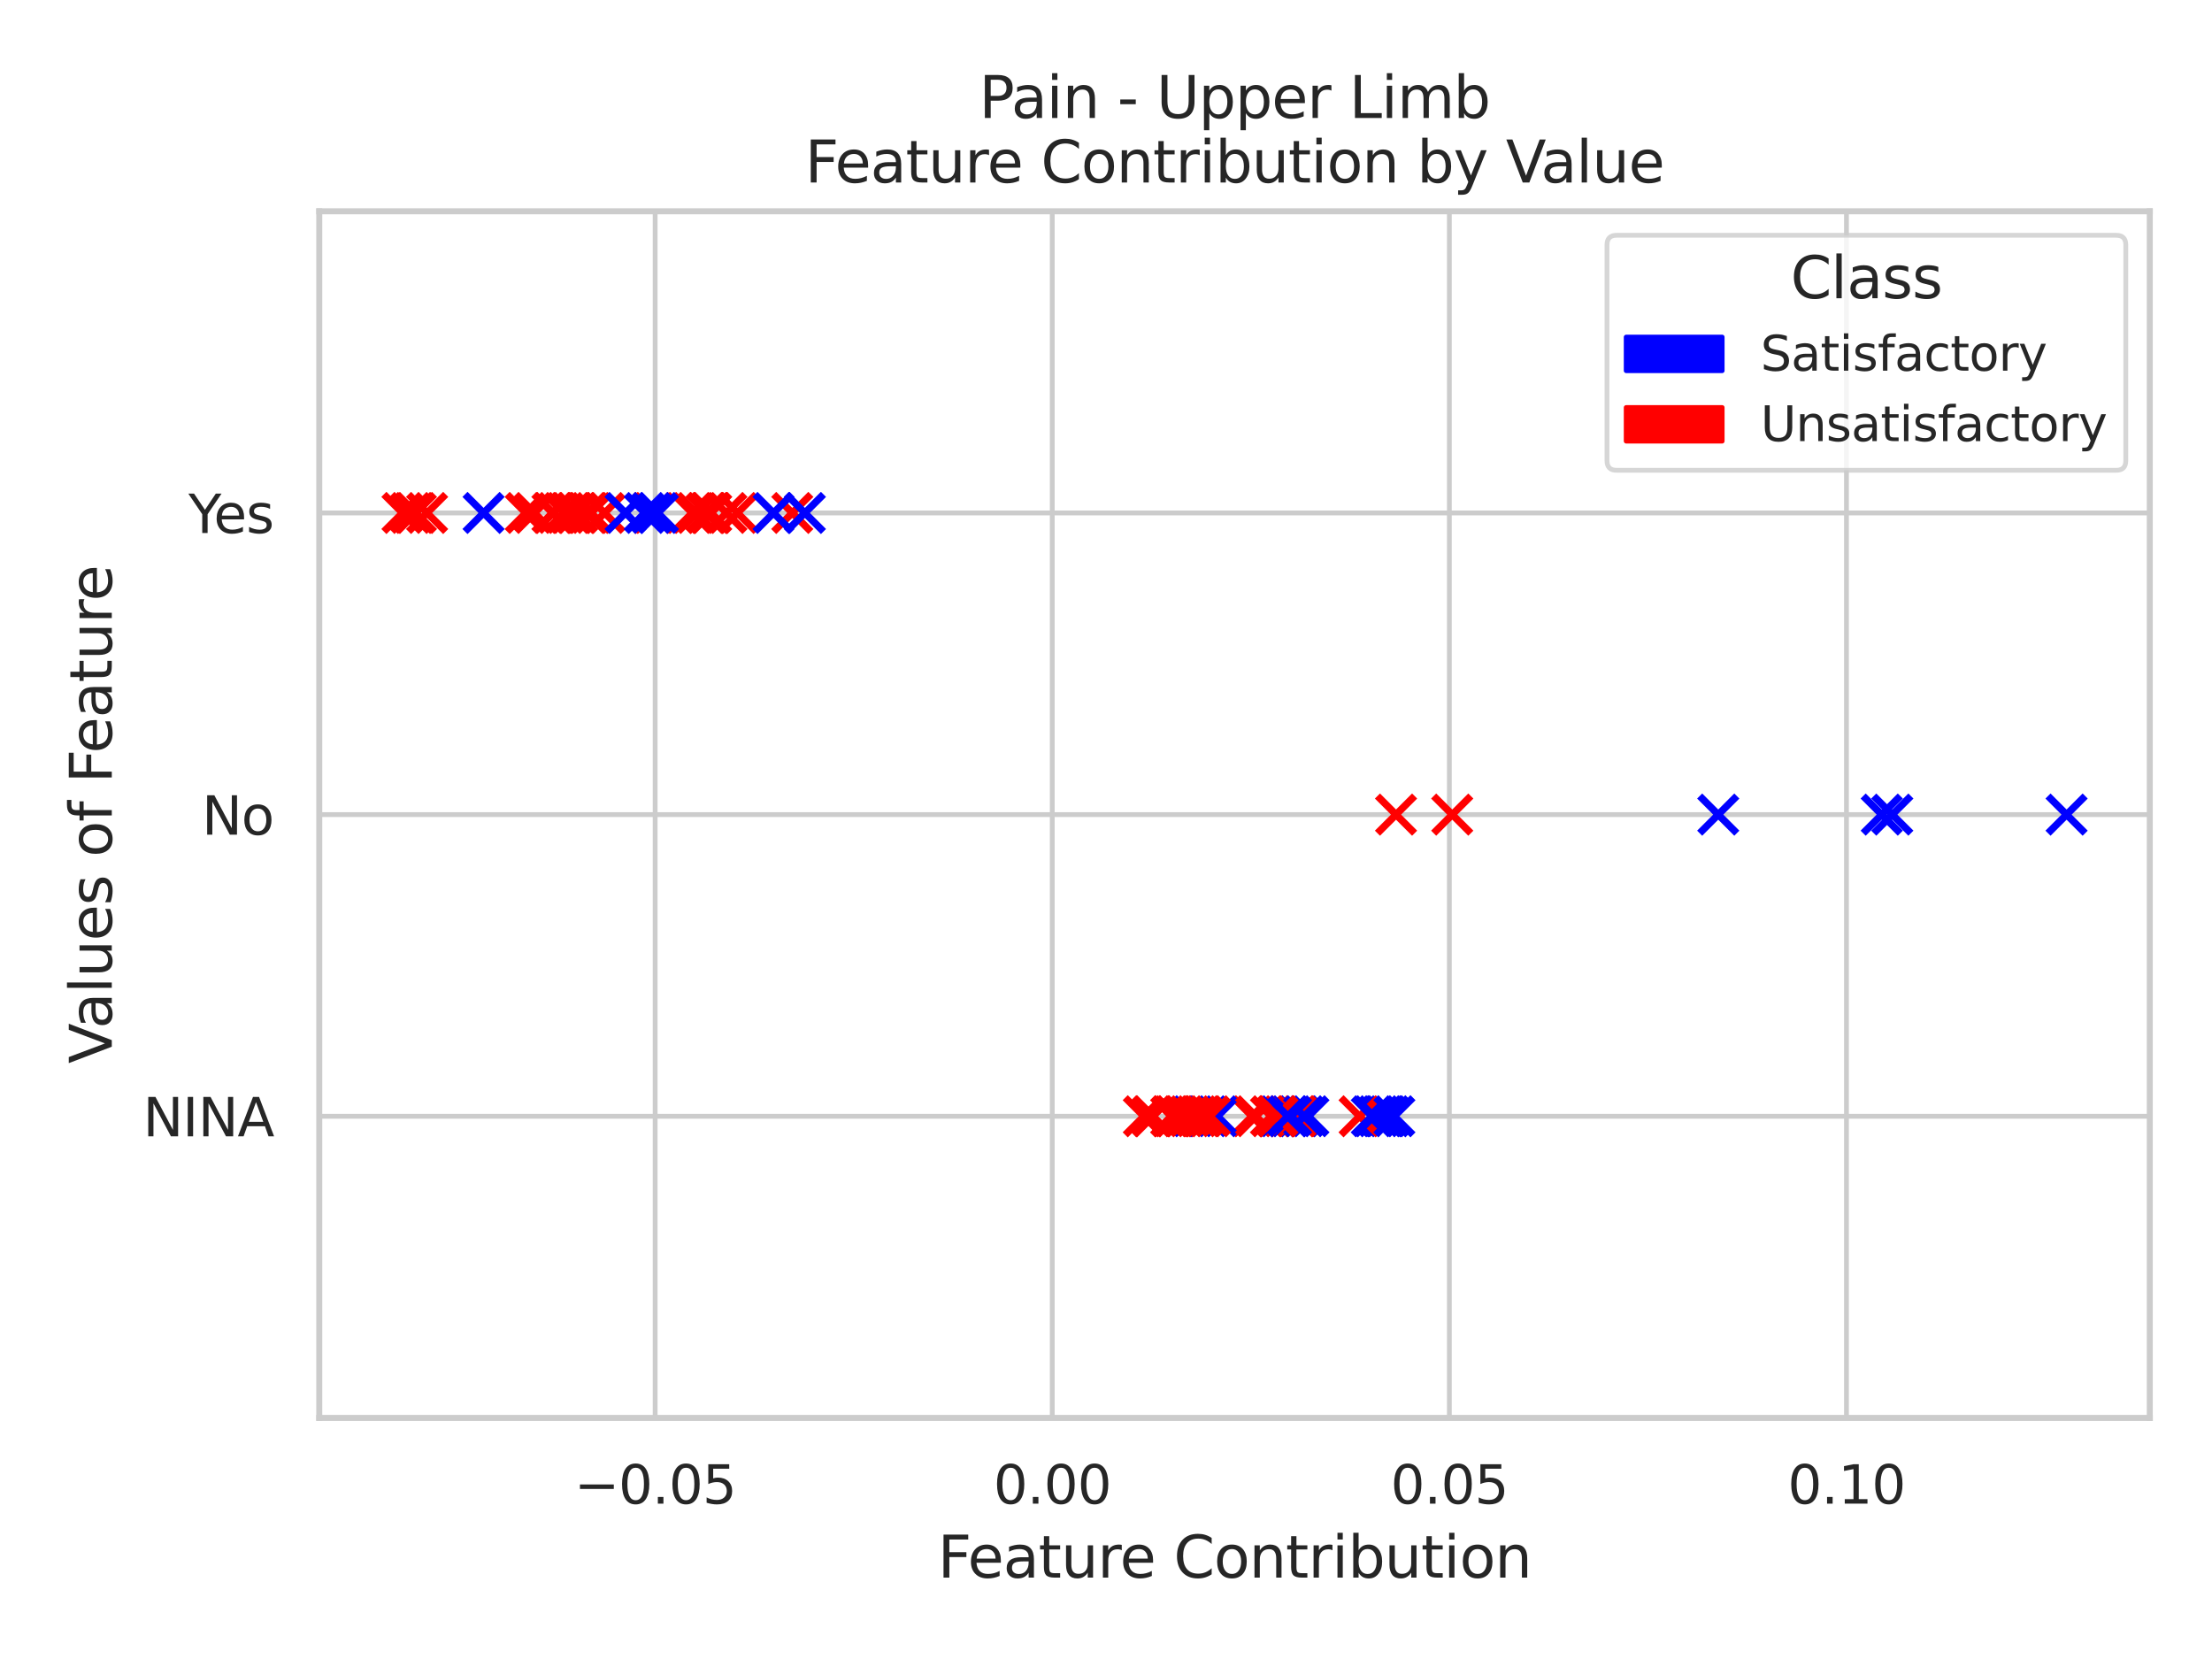 <?xml version="1.0" encoding="utf-8" standalone="no"?>
<!DOCTYPE svg PUBLIC "-//W3C//DTD SVG 1.1//EN"
  "http://www.w3.org/Graphics/SVG/1.1/DTD/svg11.dtd">
<svg xmlns:xlink="http://www.w3.org/1999/xlink" width="460.8pt" height="345.6pt" viewBox="0 0 460.8 345.6" xmlns="http://www.w3.org/2000/svg" version="1.1">
 <defs>
  <style type="text/css">*{stroke-linejoin: round; stroke-linecap: butt}</style>
 </defs>
 <g id="figure_1">
  <g id="patch_1">
   <path d="M 0 345.6 
L 460.8 345.6 
L 460.8 0 
L 0 0 
z
" style="fill: #ffffff"/>
  </g>
  <g id="axes_1">
   <g id="patch_2">
    <path d="M 66.51 295.38 
L 447.84 295.38 
L 447.84 44.016 
L 66.51 44.016 
z
" style="fill: #ffffff"/>
   </g>
   <g id="matplotlib.axis_1">
    <g id="xtick_1">
     <g id="line2d_1">
      <path d="M 136.479 295.38 
L 136.479 44.016 
" clip-path="url(#p64a4a05d45)" style="fill: none; stroke: #cccccc; stroke-linecap: round"/>
     </g>
     <g id="text_1">
      <!-- −0.05 -->
      <g style="fill: #262626" transform="translate(119.624 313.238)scale(0.11 -0.11)">
       <defs>
        <path id="DejaVuSans-2212" d="M 678 2272 
L 4684 2272 
L 4684 1741 
L 678 1741 
L 678 2272 
z
" transform="scale(0.016)"/>
        <path id="DejaVuSans-30" d="M 2034 4250 
Q 1547 4250 1301 3770 
Q 1056 3291 1056 2328 
Q 1056 1369 1301 889 
Q 1547 409 2034 409 
Q 2525 409 2770 889 
Q 3016 1369 3016 2328 
Q 3016 3291 2770 3770 
Q 2525 4250 2034 4250 
z
M 2034 4750 
Q 2819 4750 3233 4129 
Q 3647 3509 3647 2328 
Q 3647 1150 3233 529 
Q 2819 -91 2034 -91 
Q 1250 -91 836 529 
Q 422 1150 422 2328 
Q 422 3509 836 4129 
Q 1250 4750 2034 4750 
z
" transform="scale(0.016)"/>
        <path id="DejaVuSans-2e" d="M 684 794 
L 1344 794 
L 1344 0 
L 684 0 
L 684 794 
z
" transform="scale(0.016)"/>
        <path id="DejaVuSans-35" d="M 691 4666 
L 3169 4666 
L 3169 4134 
L 1269 4134 
L 1269 2991 
Q 1406 3038 1543 3061 
Q 1681 3084 1819 3084 
Q 2600 3084 3056 2656 
Q 3513 2228 3513 1497 
Q 3513 744 3044 326 
Q 2575 -91 1722 -91 
Q 1428 -91 1123 -41 
Q 819 9 494 109 
L 494 744 
Q 775 591 1075 516 
Q 1375 441 1709 441 
Q 2250 441 2565 725 
Q 2881 1009 2881 1497 
Q 2881 1984 2565 2268 
Q 2250 2553 1709 2553 
Q 1456 2553 1204 2497 
Q 953 2441 691 2322 
L 691 4666 
z
" transform="scale(0.016)"/>
       </defs>
       <use xlink:href="#DejaVuSans-2212"/>
       <use xlink:href="#DejaVuSans-30" x="83.789"/>
       <use xlink:href="#DejaVuSans-2e" x="147.412"/>
       <use xlink:href="#DejaVuSans-30" x="179.199"/>
       <use xlink:href="#DejaVuSans-35" x="242.822"/>
      </g>
     </g>
    </g>
    <g id="xtick_2">
     <g id="line2d_2">
      <path d="M 219.203 295.38 
L 219.203 44.016 
" clip-path="url(#p64a4a05d45)" style="fill: none; stroke: #cccccc; stroke-linecap: round"/>
     </g>
     <g id="text_2">
      <!-- 0.00 -->
      <g style="fill: #262626" transform="translate(206.957 313.238)scale(0.11 -0.11)">
       <use xlink:href="#DejaVuSans-30"/>
       <use xlink:href="#DejaVuSans-2e" x="63.623"/>
       <use xlink:href="#DejaVuSans-30" x="95.41"/>
       <use xlink:href="#DejaVuSans-30" x="159.033"/>
      </g>
     </g>
    </g>
    <g id="xtick_3">
     <g id="line2d_3">
      <path d="M 301.928 295.38 
L 301.928 44.016 
" clip-path="url(#p64a4a05d45)" style="fill: none; stroke: #cccccc; stroke-linecap: round"/>
     </g>
     <g id="text_3">
      <!-- 0.05 -->
      <g style="fill: #262626" transform="translate(289.682 313.238)scale(0.11 -0.11)">
       <use xlink:href="#DejaVuSans-30"/>
       <use xlink:href="#DejaVuSans-2e" x="63.623"/>
       <use xlink:href="#DejaVuSans-30" x="95.41"/>
       <use xlink:href="#DejaVuSans-35" x="159.033"/>
      </g>
     </g>
    </g>
    <g id="xtick_4">
     <g id="line2d_4">
      <path d="M 384.653 295.38 
L 384.653 44.016 
" clip-path="url(#p64a4a05d45)" style="fill: none; stroke: #cccccc; stroke-linecap: round"/>
     </g>
     <g id="text_4">
      <!-- 0.10 -->
      <g style="fill: #262626" transform="translate(372.407 313.238)scale(0.11 -0.11)">
       <defs>
        <path id="DejaVuSans-31" d="M 794 531 
L 1825 531 
L 1825 4091 
L 703 3866 
L 703 4441 
L 1819 4666 
L 2450 4666 
L 2450 531 
L 3481 531 
L 3481 0 
L 794 0 
L 794 531 
z
" transform="scale(0.016)"/>
       </defs>
       <use xlink:href="#DejaVuSans-30"/>
       <use xlink:href="#DejaVuSans-2e" x="63.623"/>
       <use xlink:href="#DejaVuSans-31" x="95.41"/>
       <use xlink:href="#DejaVuSans-30" x="159.033"/>
      </g>
     </g>
    </g>
    <g id="text_5">
     <!-- Feature Contribution -->
     <g style="fill: #262626" transform="translate(195.347 328.644)scale(0.12 -0.12)">
      <defs>
       <path id="DejaVuSans-46" d="M 628 4666 
L 3309 4666 
L 3309 4134 
L 1259 4134 
L 1259 2759 
L 3109 2759 
L 3109 2228 
L 1259 2228 
L 1259 0 
L 628 0 
L 628 4666 
z
" transform="scale(0.016)"/>
       <path id="DejaVuSans-65" d="M 3597 1894 
L 3597 1613 
L 953 1613 
Q 991 1019 1311 708 
Q 1631 397 2203 397 
Q 2534 397 2845 478 
Q 3156 559 3463 722 
L 3463 178 
Q 3153 47 2828 -22 
Q 2503 -91 2169 -91 
Q 1331 -91 842 396 
Q 353 884 353 1716 
Q 353 2575 817 3079 
Q 1281 3584 2069 3584 
Q 2775 3584 3186 3129 
Q 3597 2675 3597 1894 
z
M 3022 2063 
Q 3016 2534 2758 2815 
Q 2500 3097 2075 3097 
Q 1594 3097 1305 2825 
Q 1016 2553 972 2059 
L 3022 2063 
z
" transform="scale(0.016)"/>
       <path id="DejaVuSans-61" d="M 2194 1759 
Q 1497 1759 1228 1600 
Q 959 1441 959 1056 
Q 959 750 1161 570 
Q 1363 391 1709 391 
Q 2188 391 2477 730 
Q 2766 1069 2766 1631 
L 2766 1759 
L 2194 1759 
z
M 3341 1997 
L 3341 0 
L 2766 0 
L 2766 531 
Q 2569 213 2275 61 
Q 1981 -91 1556 -91 
Q 1019 -91 701 211 
Q 384 513 384 1019 
Q 384 1609 779 1909 
Q 1175 2209 1959 2209 
L 2766 2209 
L 2766 2266 
Q 2766 2663 2505 2880 
Q 2244 3097 1772 3097 
Q 1472 3097 1187 3025 
Q 903 2953 641 2809 
L 641 3341 
Q 956 3463 1253 3523 
Q 1550 3584 1831 3584 
Q 2591 3584 2966 3190 
Q 3341 2797 3341 1997 
z
" transform="scale(0.016)"/>
       <path id="DejaVuSans-74" d="M 1172 4494 
L 1172 3500 
L 2356 3500 
L 2356 3053 
L 1172 3053 
L 1172 1153 
Q 1172 725 1289 603 
Q 1406 481 1766 481 
L 2356 481 
L 2356 0 
L 1766 0 
Q 1100 0 847 248 
Q 594 497 594 1153 
L 594 3053 
L 172 3053 
L 172 3500 
L 594 3500 
L 594 4494 
L 1172 4494 
z
" transform="scale(0.016)"/>
       <path id="DejaVuSans-75" d="M 544 1381 
L 544 3500 
L 1119 3500 
L 1119 1403 
Q 1119 906 1312 657 
Q 1506 409 1894 409 
Q 2359 409 2629 706 
Q 2900 1003 2900 1516 
L 2900 3500 
L 3475 3500 
L 3475 0 
L 2900 0 
L 2900 538 
Q 2691 219 2414 64 
Q 2138 -91 1772 -91 
Q 1169 -91 856 284 
Q 544 659 544 1381 
z
M 1991 3584 
L 1991 3584 
z
" transform="scale(0.016)"/>
       <path id="DejaVuSans-72" d="M 2631 2963 
Q 2534 3019 2420 3045 
Q 2306 3072 2169 3072 
Q 1681 3072 1420 2755 
Q 1159 2438 1159 1844 
L 1159 0 
L 581 0 
L 581 3500 
L 1159 3500 
L 1159 2956 
Q 1341 3275 1631 3429 
Q 1922 3584 2338 3584 
Q 2397 3584 2469 3576 
Q 2541 3569 2628 3553 
L 2631 2963 
z
" transform="scale(0.016)"/>
       <path id="DejaVuSans-20" transform="scale(0.016)"/>
       <path id="DejaVuSans-43" d="M 4122 4306 
L 4122 3641 
Q 3803 3938 3442 4084 
Q 3081 4231 2675 4231 
Q 1875 4231 1450 3742 
Q 1025 3253 1025 2328 
Q 1025 1406 1450 917 
Q 1875 428 2675 428 
Q 3081 428 3442 575 
Q 3803 722 4122 1019 
L 4122 359 
Q 3791 134 3420 21 
Q 3050 -91 2638 -91 
Q 1578 -91 968 557 
Q 359 1206 359 2328 
Q 359 3453 968 4101 
Q 1578 4750 2638 4750 
Q 3056 4750 3426 4639 
Q 3797 4528 4122 4306 
z
" transform="scale(0.016)"/>
       <path id="DejaVuSans-6f" d="M 1959 3097 
Q 1497 3097 1228 2736 
Q 959 2375 959 1747 
Q 959 1119 1226 758 
Q 1494 397 1959 397 
Q 2419 397 2687 759 
Q 2956 1122 2956 1747 
Q 2956 2369 2687 2733 
Q 2419 3097 1959 3097 
z
M 1959 3584 
Q 2709 3584 3137 3096 
Q 3566 2609 3566 1747 
Q 3566 888 3137 398 
Q 2709 -91 1959 -91 
Q 1206 -91 779 398 
Q 353 888 353 1747 
Q 353 2609 779 3096 
Q 1206 3584 1959 3584 
z
" transform="scale(0.016)"/>
       <path id="DejaVuSans-6e" d="M 3513 2113 
L 3513 0 
L 2938 0 
L 2938 2094 
Q 2938 2591 2744 2837 
Q 2550 3084 2163 3084 
Q 1697 3084 1428 2787 
Q 1159 2491 1159 1978 
L 1159 0 
L 581 0 
L 581 3500 
L 1159 3500 
L 1159 2956 
Q 1366 3272 1645 3428 
Q 1925 3584 2291 3584 
Q 2894 3584 3203 3211 
Q 3513 2838 3513 2113 
z
" transform="scale(0.016)"/>
       <path id="DejaVuSans-69" d="M 603 3500 
L 1178 3500 
L 1178 0 
L 603 0 
L 603 3500 
z
M 603 4863 
L 1178 4863 
L 1178 4134 
L 603 4134 
L 603 4863 
z
" transform="scale(0.016)"/>
       <path id="DejaVuSans-62" d="M 3116 1747 
Q 3116 2381 2855 2742 
Q 2594 3103 2138 3103 
Q 1681 3103 1420 2742 
Q 1159 2381 1159 1747 
Q 1159 1113 1420 752 
Q 1681 391 2138 391 
Q 2594 391 2855 752 
Q 3116 1113 3116 1747 
z
M 1159 2969 
Q 1341 3281 1617 3432 
Q 1894 3584 2278 3584 
Q 2916 3584 3314 3078 
Q 3713 2572 3713 1747 
Q 3713 922 3314 415 
Q 2916 -91 2278 -91 
Q 1894 -91 1617 61 
Q 1341 213 1159 525 
L 1159 0 
L 581 0 
L 581 4863 
L 1159 4863 
L 1159 2969 
z
" transform="scale(0.016)"/>
      </defs>
      <use xlink:href="#DejaVuSans-46"/>
      <use xlink:href="#DejaVuSans-65" x="52.02"/>
      <use xlink:href="#DejaVuSans-61" x="113.543"/>
      <use xlink:href="#DejaVuSans-74" x="174.822"/>
      <use xlink:href="#DejaVuSans-75" x="214.031"/>
      <use xlink:href="#DejaVuSans-72" x="277.41"/>
      <use xlink:href="#DejaVuSans-65" x="316.273"/>
      <use xlink:href="#DejaVuSans-20" x="377.797"/>
      <use xlink:href="#DejaVuSans-43" x="409.584"/>
      <use xlink:href="#DejaVuSans-6f" x="479.408"/>
      <use xlink:href="#DejaVuSans-6e" x="540.59"/>
      <use xlink:href="#DejaVuSans-74" x="603.969"/>
      <use xlink:href="#DejaVuSans-72" x="643.178"/>
      <use xlink:href="#DejaVuSans-69" x="684.291"/>
      <use xlink:href="#DejaVuSans-62" x="712.074"/>
      <use xlink:href="#DejaVuSans-75" x="775.551"/>
      <use xlink:href="#DejaVuSans-74" x="838.93"/>
      <use xlink:href="#DejaVuSans-69" x="878.139"/>
      <use xlink:href="#DejaVuSans-6f" x="905.922"/>
      <use xlink:href="#DejaVuSans-6e" x="967.104"/>
     </g>
    </g>
   </g>
   <g id="matplotlib.axis_2">
    <g id="ytick_1">
     <g id="line2d_5">
      <path d="M 66.51 295.38 
L 447.84 295.38 
" clip-path="url(#p64a4a05d45)" style="fill: none; stroke: #cccccc; stroke-linecap: round"/>
     </g>
    </g>
    <g id="ytick_2">
     <g id="line2d_6">
      <path d="M 66.51 232.539 
L 447.84 232.539 
" clip-path="url(#p64a4a05d45)" style="fill: none; stroke: #cccccc; stroke-linecap: round"/>
     </g>
     <g id="text_6">
      <!-- NINA -->
      <g style="fill: #262626" transform="translate(29.782 236.718)scale(0.11 -0.11)">
       <defs>
        <path id="DejaVuSans-4e" d="M 628 4666 
L 1478 4666 
L 3547 763 
L 3547 4666 
L 4159 4666 
L 4159 0 
L 3309 0 
L 1241 3903 
L 1241 0 
L 628 0 
L 628 4666 
z
" transform="scale(0.016)"/>
        <path id="DejaVuSans-49" d="M 628 4666 
L 1259 4666 
L 1259 0 
L 628 0 
L 628 4666 
z
" transform="scale(0.016)"/>
        <path id="DejaVuSans-41" d="M 2188 4044 
L 1331 1722 
L 3047 1722 
L 2188 4044 
z
M 1831 4666 
L 2547 4666 
L 4325 0 
L 3669 0 
L 3244 1197 
L 1141 1197 
L 716 0 
L 50 0 
L 1831 4666 
z
" transform="scale(0.016)"/>
       </defs>
       <use xlink:href="#DejaVuSans-4e"/>
       <use xlink:href="#DejaVuSans-49" x="74.805"/>
       <use xlink:href="#DejaVuSans-4e" x="104.297"/>
       <use xlink:href="#DejaVuSans-41" x="179.102"/>
      </g>
     </g>
    </g>
    <g id="ytick_3">
     <g id="line2d_7">
      <path d="M 66.51 169.698 
L 447.84 169.698 
" clip-path="url(#p64a4a05d45)" style="fill: none; stroke: #cccccc; stroke-linecap: round"/>
     </g>
     <g id="text_7">
      <!-- No -->
      <g style="fill: #262626" transform="translate(42.05 173.877)scale(0.11 -0.11)">
       <use xlink:href="#DejaVuSans-4e"/>
       <use xlink:href="#DejaVuSans-6f" x="74.805"/>
      </g>
     </g>
    </g>
    <g id="ytick_4">
     <g id="line2d_8">
      <path d="M 66.51 106.857 
L 447.84 106.857 
" clip-path="url(#p64a4a05d45)" style="fill: none; stroke: #cccccc; stroke-linecap: round"/>
     </g>
     <g id="text_8">
      <!-- Yes -->
      <g style="fill: #262626" transform="translate(39.25 111.036)scale(0.11 -0.11)">
       <defs>
        <path id="DejaVuSans-59" d="M -13 4666 
L 666 4666 
L 1959 2747 
L 3244 4666 
L 3922 4666 
L 2272 2222 
L 2272 0 
L 1638 0 
L 1638 2222 
L -13 4666 
z
" transform="scale(0.016)"/>
        <path id="DejaVuSans-73" d="M 2834 3397 
L 2834 2853 
Q 2591 2978 2328 3040 
Q 2066 3103 1784 3103 
Q 1356 3103 1142 2972 
Q 928 2841 928 2578 
Q 928 2378 1081 2264 
Q 1234 2150 1697 2047 
L 1894 2003 
Q 2506 1872 2764 1633 
Q 3022 1394 3022 966 
Q 3022 478 2636 193 
Q 2250 -91 1575 -91 
Q 1294 -91 989 -36 
Q 684 19 347 128 
L 347 722 
Q 666 556 975 473 
Q 1284 391 1588 391 
Q 1994 391 2212 530 
Q 2431 669 2431 922 
Q 2431 1156 2273 1281 
Q 2116 1406 1581 1522 
L 1381 1569 
Q 847 1681 609 1914 
Q 372 2147 372 2553 
Q 372 3047 722 3315 
Q 1072 3584 1716 3584 
Q 2034 3584 2315 3537 
Q 2597 3491 2834 3397 
z
" transform="scale(0.016)"/>
       </defs>
       <use xlink:href="#DejaVuSans-59"/>
       <use xlink:href="#DejaVuSans-65" x="47.834"/>
       <use xlink:href="#DejaVuSans-73" x="109.357"/>
      </g>
     </g>
    </g>
    <g id="ytick_5">
     <g id="line2d_9">
      <path d="M 66.51 44.016 
L 447.84 44.016 
" clip-path="url(#p64a4a05d45)" style="fill: none; stroke: #cccccc; stroke-linecap: round"/>
     </g>
    </g>
    <g id="text_9">
     <!-- Values of Feature -->
     <g style="fill: #262626" transform="translate(23.286 221.566)rotate(-90)scale(0.12 -0.12)">
      <defs>
       <path id="DejaVuSans-56" d="M 1831 0 
L 50 4666 
L 709 4666 
L 2188 738 
L 3669 4666 
L 4325 4666 
L 2547 0 
L 1831 0 
z
" transform="scale(0.016)"/>
       <path id="DejaVuSans-6c" d="M 603 4863 
L 1178 4863 
L 1178 0 
L 603 0 
L 603 4863 
z
" transform="scale(0.016)"/>
       <path id="DejaVuSans-66" d="M 2375 4863 
L 2375 4384 
L 1825 4384 
Q 1516 4384 1395 4259 
Q 1275 4134 1275 3809 
L 1275 3500 
L 2222 3500 
L 2222 3053 
L 1275 3053 
L 1275 0 
L 697 0 
L 697 3053 
L 147 3053 
L 147 3500 
L 697 3500 
L 697 3744 
Q 697 4328 969 4595 
Q 1241 4863 1831 4863 
L 2375 4863 
z
" transform="scale(0.016)"/>
      </defs>
      <use xlink:href="#DejaVuSans-56"/>
      <use xlink:href="#DejaVuSans-61" x="60.658"/>
      <use xlink:href="#DejaVuSans-6c" x="121.938"/>
      <use xlink:href="#DejaVuSans-75" x="149.721"/>
      <use xlink:href="#DejaVuSans-65" x="213.1"/>
      <use xlink:href="#DejaVuSans-73" x="274.623"/>
      <use xlink:href="#DejaVuSans-20" x="326.723"/>
      <use xlink:href="#DejaVuSans-6f" x="358.51"/>
      <use xlink:href="#DejaVuSans-66" x="419.691"/>
      <use xlink:href="#DejaVuSans-20" x="454.896"/>
      <use xlink:href="#DejaVuSans-46" x="486.684"/>
      <use xlink:href="#DejaVuSans-65" x="538.703"/>
      <use xlink:href="#DejaVuSans-61" x="600.227"/>
      <use xlink:href="#DejaVuSans-74" x="661.506"/>
      <use xlink:href="#DejaVuSans-75" x="700.715"/>
      <use xlink:href="#DejaVuSans-72" x="764.094"/>
      <use xlink:href="#DejaVuSans-65" x="802.957"/>
     </g>
    </g>
   </g>
   <g id="PathCollection_1">
    <path d="M 241.113 236.412 
L 248.859 228.666 
M 241.113 228.666 
L 248.859 236.412 
" clip-path="url(#p64a4a05d45)" style="fill: #ff0000; stroke: #ff0000; stroke-width: 1.5"/>
    <path d="M 266.077 236.412 
L 273.823 228.666 
M 266.077 228.666 
L 273.823 236.412 
" clip-path="url(#p64a4a05d45)" style="fill: #ff0000; stroke: #ff0000; stroke-width: 1.5"/>
    <path d="M 144.29 110.73 
L 152.036 102.984 
M 144.29 102.984 
L 152.036 110.73 
" clip-path="url(#p64a4a05d45)" style="fill: #ff0000; stroke: #ff0000; stroke-width: 1.5"/>
    <path d="M 244.594 236.412 
L 252.34 228.666 
M 244.594 228.666 
L 252.34 236.412 
" clip-path="url(#p64a4a05d45)" style="fill: #0000ff; stroke: #0000ff; stroke-width: 1.5"/>
    <path d="M 141.269 110.73 
L 149.015 102.984 
M 141.269 102.984 
L 149.015 110.73 
" clip-path="url(#p64a4a05d45)" style="fill: #ff0000; stroke: #ff0000; stroke-width: 1.5"/>
    <path d="M 285.542 236.412 
L 293.288 228.666 
M 285.542 228.666 
L 293.288 236.412 
" clip-path="url(#p64a4a05d45)" style="fill: #0000ff; stroke: #0000ff; stroke-width: 1.5"/>
    <path d="M 161.174 110.73 
L 168.92 102.984 
M 161.174 102.984 
L 168.92 110.73 
" clip-path="url(#p64a4a05d45)" style="fill: #ff0000; stroke: #ff0000; stroke-width: 1.5"/>
    <path d="M 240.098 236.412 
L 247.844 228.666 
M 240.098 228.666 
L 247.844 236.412 
" clip-path="url(#p64a4a05d45)" style="fill: #ff0000; stroke: #ff0000; stroke-width: 1.5"/>
    <path d="M 256.939 236.412 
L 264.685 228.666 
M 256.939 228.666 
L 264.685 236.412 
" clip-path="url(#p64a4a05d45)" style="fill: #ff0000; stroke: #ff0000; stroke-width: 1.5"/>
    <path d="M 122.084 110.73 
L 129.83 102.984 
M 122.084 102.984 
L 129.83 110.73 
" clip-path="url(#p64a4a05d45)" style="fill: #ff0000; stroke: #ff0000; stroke-width: 1.5"/>
    <path d="M 260.884 236.412 
L 268.63 228.666 
M 260.884 228.666 
L 268.63 236.412 
" clip-path="url(#p64a4a05d45)" style="fill: #ff0000; stroke: #ff0000; stroke-width: 1.5"/>
    <path d="M 247.563 236.412 
L 255.309 228.666 
M 247.563 228.666 
L 255.309 236.412 
" clip-path="url(#p64a4a05d45)" style="fill: #0000ff; stroke: #0000ff; stroke-width: 1.5"/>
    <path d="M 266.618 236.412 
L 274.364 228.666 
M 266.618 228.666 
L 274.364 236.412 
" clip-path="url(#p64a4a05d45)" style="fill: #0000ff; stroke: #0000ff; stroke-width: 1.5"/>
    <path d="M 82.374 110.73 
L 90.12 102.984 
M 82.374 102.984 
L 90.12 110.73 
" clip-path="url(#p64a4a05d45)" style="fill: #ff0000; stroke: #ff0000; stroke-width: 1.5"/>
    <path d="M 140.316 110.73 
L 148.062 102.984 
M 140.316 102.984 
L 148.062 110.73 
" clip-path="url(#p64a4a05d45)" style="fill: #ff0000; stroke: #ff0000; stroke-width: 1.5"/>
    <path d="M 284.478 236.412 
L 292.224 228.666 
M 284.478 228.666 
L 292.224 236.412 
" clip-path="url(#p64a4a05d45)" style="fill: #0000ff; stroke: #0000ff; stroke-width: 1.5"/>
    <path d="M 268.703 236.412 
L 276.449 228.666 
M 268.703 228.666 
L 276.449 236.412 
" clip-path="url(#p64a4a05d45)" style="fill: #0000ff; stroke: #0000ff; stroke-width: 1.5"/>
    <path d="M 262.239 236.412 
L 269.985 228.666 
M 262.239 228.666 
L 269.985 236.412 
" clip-path="url(#p64a4a05d45)" style="fill: #ff0000; stroke: #ff0000; stroke-width: 1.5"/>
    <path d="M 249.78 236.412 
L 257.526 228.666 
M 249.78 228.666 
L 257.526 236.412 
" clip-path="url(#p64a4a05d45)" style="fill: #0000ff; stroke: #0000ff; stroke-width: 1.5"/>
    <path d="M 283.25 236.412 
L 290.996 228.666 
M 283.25 228.666 
L 290.996 236.412 
" clip-path="url(#p64a4a05d45)" style="fill: #0000ff; stroke: #0000ff; stroke-width: 1.5"/>
    <path d="M 118.66 110.73 
L 126.406 102.984 
M 118.66 102.984 
L 126.406 110.73 
" clip-path="url(#p64a4a05d45)" style="fill: #ff0000; stroke: #ff0000; stroke-width: 1.5"/>
    <path d="M 96.86 110.73 
L 104.606 102.984 
M 96.86 102.984 
L 104.606 110.73 
" clip-path="url(#p64a4a05d45)" style="fill: #0000ff; stroke: #0000ff; stroke-width: 1.5"/>
    <path d="M 354.069 173.571 
L 361.815 165.825 
M 354.069 165.825 
L 361.815 173.571 
" clip-path="url(#p64a4a05d45)" style="fill: #0000ff; stroke: #0000ff; stroke-width: 1.5"/>
    <path d="M 236.338 236.412 
L 244.084 228.666 
M 236.338 228.666 
L 244.084 236.412 
" clip-path="url(#p64a4a05d45)" style="fill: #ff0000; stroke: #ff0000; stroke-width: 1.5"/>
    <path d="M 248.175 236.412 
L 255.921 228.666 
M 248.175 228.666 
L 255.921 236.412 
" clip-path="url(#p64a4a05d45)" style="fill: #ff0000; stroke: #ff0000; stroke-width: 1.5"/>
    <path d="M 116.19 110.73 
L 123.936 102.984 
M 116.19 102.984 
L 123.936 110.73 
" clip-path="url(#p64a4a05d45)" style="fill: #ff0000; stroke: #ff0000; stroke-width: 1.5"/>
    <path d="M 163.798 110.73 
L 171.544 102.984 
M 163.798 102.984 
L 171.544 110.73 
" clip-path="url(#p64a4a05d45)" style="fill: #0000ff; stroke: #0000ff; stroke-width: 1.5"/>
    <path d="M 284.068 236.412 
L 291.814 228.666 
M 284.068 228.666 
L 291.814 236.412 
" clip-path="url(#p64a4a05d45)" style="fill: #0000ff; stroke: #0000ff; stroke-width: 1.5"/>
    <path d="M 266.304 236.412 
L 274.05 228.666 
M 266.304 228.666 
L 274.05 236.412 
" clip-path="url(#p64a4a05d45)" style="fill: #ff0000; stroke: #ff0000; stroke-width: 1.5"/>
    <path d="M 390.332 173.571 
L 398.078 165.825 
M 390.332 165.825 
L 398.078 173.571 
" clip-path="url(#p64a4a05d45)" style="fill: #0000ff; stroke: #0000ff; stroke-width: 1.5"/>
    <path d="M 265.071 236.412 
L 272.817 228.666 
M 265.071 228.666 
L 272.817 236.412 
" clip-path="url(#p64a4a05d45)" style="fill: #0000ff; stroke: #0000ff; stroke-width: 1.5"/>
    <path d="M 144.165 110.73 
L 151.911 102.984 
M 144.165 102.984 
L 151.911 110.73 
" clip-path="url(#p64a4a05d45)" style="fill: #ff0000; stroke: #ff0000; stroke-width: 1.5"/>
    <path d="M 234.4 236.412 
L 242.146 228.666 
M 234.4 228.666 
L 242.146 236.412 
" clip-path="url(#p64a4a05d45)" style="fill: #ff0000; stroke: #ff0000; stroke-width: 1.5"/>
    <path d="M 132.335 110.73 
L 140.081 102.984 
M 132.335 102.984 
L 140.081 110.73 
" clip-path="url(#p64a4a05d45)" style="fill: #ff0000; stroke: #ff0000; stroke-width: 1.5"/>
    <path d="M 131.886 110.73 
L 139.632 102.984 
M 131.886 102.984 
L 139.632 110.73 
" clip-path="url(#p64a4a05d45)" style="fill: #ff0000; stroke: #ff0000; stroke-width: 1.5"/>
    <path d="M 240.199 236.412 
L 247.945 228.666 
M 240.199 228.666 
L 247.945 236.412 
" clip-path="url(#p64a4a05d45)" style="fill: #ff0000; stroke: #ff0000; stroke-width: 1.5"/>
    <path d="M 111.4 110.73 
L 119.146 102.984 
M 111.4 102.984 
L 119.146 110.73 
" clip-path="url(#p64a4a05d45)" style="fill: #ff0000; stroke: #ff0000; stroke-width: 1.5"/>
    <path d="M 236.175 236.412 
L 243.921 228.666 
M 236.175 228.666 
L 243.921 236.412 
" clip-path="url(#p64a4a05d45)" style="fill: #ff0000; stroke: #ff0000; stroke-width: 1.5"/>
    <path d="M 130.43 110.73 
L 138.176 102.984 
M 130.43 102.984 
L 138.176 110.73 
" clip-path="url(#p64a4a05d45)" style="fill: #0000ff; stroke: #0000ff; stroke-width: 1.5"/>
    <path d="M 426.634 173.571 
L 434.38 165.825 
M 426.634 165.825 
L 434.38 173.571 
" clip-path="url(#p64a4a05d45)" style="fill: #0000ff; stroke: #0000ff; stroke-width: 1.5"/>
    <path d="M 284.787 236.412 
L 292.533 228.666 
M 284.787 228.666 
L 292.533 236.412 
" clip-path="url(#p64a4a05d45)" style="fill: #0000ff; stroke: #0000ff; stroke-width: 1.5"/>
    <path d="M 279.353 236.412 
L 287.099 228.666 
M 279.353 228.666 
L 287.099 236.412 
" clip-path="url(#p64a4a05d45)" style="fill: #ff0000; stroke: #ff0000; stroke-width: 1.5"/>
    <path d="M 281.89 236.412 
L 289.636 228.666 
M 281.89 228.666 
L 289.636 236.412 
" clip-path="url(#p64a4a05d45)" style="fill: #0000ff; stroke: #0000ff; stroke-width: 1.5"/>
    <path d="M 246.154 236.412 
L 253.9 228.666 
M 246.154 228.666 
L 253.9 236.412 
" clip-path="url(#p64a4a05d45)" style="fill: #ff0000; stroke: #ff0000; stroke-width: 1.5"/>
    <path d="M 143.365 110.73 
L 151.111 102.984 
M 143.365 102.984 
L 151.111 110.73 
" clip-path="url(#p64a4a05d45)" style="fill: #ff0000; stroke: #ff0000; stroke-width: 1.5"/>
    <path d="M 149.771 110.73 
L 157.517 102.984 
M 149.771 102.984 
L 157.517 110.73 
" clip-path="url(#p64a4a05d45)" style="fill: #ff0000; stroke: #ff0000; stroke-width: 1.5"/>
    <path d="M 286.606 236.412 
L 294.352 228.666 
M 286.606 228.666 
L 294.352 236.412 
" clip-path="url(#p64a4a05d45)" style="fill: #0000ff; stroke: #0000ff; stroke-width: 1.5"/>
    <path d="M 143.296 110.73 
L 151.042 102.984 
M 143.296 102.984 
L 151.042 110.73 
" clip-path="url(#p64a4a05d45)" style="fill: #ff0000; stroke: #ff0000; stroke-width: 1.5"/>
    <path d="M 262.768 236.412 
L 270.514 228.666 
M 262.768 228.666 
L 270.514 236.412 
" clip-path="url(#p64a4a05d45)" style="fill: #0000ff; stroke: #0000ff; stroke-width: 1.5"/>
    <path d="M 242.561 236.412 
L 250.307 228.666 
M 242.561 228.666 
L 250.307 236.412 
" clip-path="url(#p64a4a05d45)" style="fill: #ff0000; stroke: #ff0000; stroke-width: 1.5"/>
    <path d="M 267.796 236.412 
L 275.542 228.666 
M 267.796 228.666 
L 275.542 236.412 
" clip-path="url(#p64a4a05d45)" style="fill: #0000ff; stroke: #0000ff; stroke-width: 1.5"/>
    <path d="M 262.05 236.412 
L 269.796 228.666 
M 262.05 228.666 
L 269.796 236.412 
" clip-path="url(#p64a4a05d45)" style="fill: #ff0000; stroke: #ff0000; stroke-width: 1.5"/>
    <path d="M 245.385 236.412 
L 253.13 228.666 
M 245.385 228.666 
L 253.13 236.412 
" clip-path="url(#p64a4a05d45)" style="fill: #ff0000; stroke: #ff0000; stroke-width: 1.5"/>
    <path d="M 240.651 236.412 
L 248.397 228.666 
M 240.651 228.666 
L 248.397 236.412 
" clip-path="url(#p64a4a05d45)" style="fill: #ff0000; stroke: #ff0000; stroke-width: 1.5"/>
    <path d="M 243.936 236.412 
L 251.682 228.666 
M 243.936 228.666 
L 251.682 236.412 
" clip-path="url(#p64a4a05d45)" style="fill: #ff0000; stroke: #ff0000; stroke-width: 1.5"/>
    <path d="M 131.797 110.73 
L 139.543 102.984 
M 131.797 102.984 
L 139.543 110.73 
" clip-path="url(#p64a4a05d45)" style="fill: #0000ff; stroke: #0000ff; stroke-width: 1.5"/>
    <path d="M 246.468 236.412 
L 254.214 228.666 
M 246.468 228.666 
L 254.214 236.412 
" clip-path="url(#p64a4a05d45)" style="fill: #ff0000; stroke: #ff0000; stroke-width: 1.5"/>
    <path d="M 115.221 110.73 
L 122.967 102.984 
M 115.221 102.984 
L 122.967 110.73 
" clip-path="url(#p64a4a05d45)" style="fill: #ff0000; stroke: #ff0000; stroke-width: 1.5"/>
    <path d="M 264.534 236.412 
L 272.28 228.666 
M 264.534 228.666 
L 272.28 236.412 
" clip-path="url(#p64a4a05d45)" style="fill: #0000ff; stroke: #0000ff; stroke-width: 1.5"/>
    <path d="M 116.381 110.73 
L 124.127 102.984 
M 116.381 102.984 
L 124.127 110.73 
" clip-path="url(#p64a4a05d45)" style="fill: #ff0000; stroke: #ff0000; stroke-width: 1.5"/>
    <path d="M 81.646 110.73 
L 89.392 102.984 
M 81.646 102.984 
L 89.392 110.73 
" clip-path="url(#p64a4a05d45)" style="fill: #ff0000; stroke: #ff0000; stroke-width: 1.5"/>
    <path d="M 119.286 110.73 
L 127.032 102.984 
M 119.286 102.984 
L 127.032 110.73 
" clip-path="url(#p64a4a05d45)" style="fill: #ff0000; stroke: #ff0000; stroke-width: 1.5"/>
    <path d="M 133.189 110.73 
L 140.935 102.984 
M 133.189 102.984 
L 140.935 110.73 
" clip-path="url(#p64a4a05d45)" style="fill: #0000ff; stroke: #0000ff; stroke-width: 1.5"/>
    <path d="M 388.129 173.571 
L 395.875 165.825 
M 388.129 165.825 
L 395.875 173.571 
" clip-path="url(#p64a4a05d45)" style="fill: #0000ff; stroke: #0000ff; stroke-width: 1.5"/>
    <path d="M 118.38 110.73 
L 126.126 102.984 
M 118.38 102.984 
L 126.126 110.73 
" clip-path="url(#p64a4a05d45)" style="fill: #ff0000; stroke: #ff0000; stroke-width: 1.5"/>
    <path d="M 298.655 173.571 
L 306.401 165.825 
M 298.655 165.825 
L 306.401 173.571 
" clip-path="url(#p64a4a05d45)" style="fill: #ff0000; stroke: #ff0000; stroke-width: 1.5"/>
    <path d="M 107.485 110.73 
L 115.231 102.984 
M 107.485 102.984 
L 115.231 110.73 
" clip-path="url(#p64a4a05d45)" style="fill: #ff0000; stroke: #ff0000; stroke-width: 1.5"/>
    <path d="M 147.458 110.73 
L 155.204 102.984 
M 147.458 102.984 
L 155.204 110.73 
" clip-path="url(#p64a4a05d45)" style="fill: #ff0000; stroke: #ff0000; stroke-width: 1.5"/>
    <path d="M 282.323 236.412 
L 290.069 228.666 
M 282.323 228.666 
L 290.069 236.412 
" clip-path="url(#p64a4a05d45)" style="fill: #0000ff; stroke: #0000ff; stroke-width: 1.5"/>
    <path d="M 79.97 110.73 
L 87.716 102.984 
M 79.97 102.984 
L 87.716 110.73 
" clip-path="url(#p64a4a05d45)" style="fill: #ff0000; stroke: #ff0000; stroke-width: 1.5"/>
    <path d="M 105.648 110.73 
L 113.394 102.984 
M 105.648 102.984 
L 113.394 110.73 
" clip-path="url(#p64a4a05d45)" style="fill: #ff0000; stroke: #ff0000; stroke-width: 1.5"/>
    <path d="M 157.265 110.73 
L 165.011 102.984 
M 157.265 102.984 
L 165.011 110.73 
" clip-path="url(#p64a4a05d45)" style="fill: #0000ff; stroke: #0000ff; stroke-width: 1.5"/>
    <path d="M 114.919 110.73 
L 122.665 102.984 
M 114.919 102.984 
L 122.665 110.73 
" clip-path="url(#p64a4a05d45)" style="fill: #ff0000; stroke: #ff0000; stroke-width: 1.5"/>
    <path d="M 257.786 236.412 
L 265.532 228.666 
M 257.786 228.666 
L 265.532 236.412 
" clip-path="url(#p64a4a05d45)" style="fill: #ff0000; stroke: #ff0000; stroke-width: 1.5"/>
    <path d="M 286.946 173.571 
L 294.692 165.825 
M 286.946 165.825 
L 294.692 173.571 
" clip-path="url(#p64a4a05d45)" style="fill: #ff0000; stroke: #ff0000; stroke-width: 1.5"/>
    <path d="M 262.258 236.412 
L 270.004 228.666 
M 262.258 228.666 
L 270.004 236.412 
" clip-path="url(#p64a4a05d45)" style="fill: #ff0000; stroke: #ff0000; stroke-width: 1.5"/>
    <path d="M 144.013 110.73 
L 151.759 102.984 
M 144.013 102.984 
L 151.759 110.73 
" clip-path="url(#p64a4a05d45)" style="fill: #ff0000; stroke: #ff0000; stroke-width: 1.5"/>
    <path d="M 126.436 110.73 
L 134.182 102.984 
M 126.436 102.984 
L 134.182 110.73 
" clip-path="url(#p64a4a05d45)" style="fill: #0000ff; stroke: #0000ff; stroke-width: 1.5"/>
    <path d="M 264.426 236.412 
L 272.172 228.666 
M 264.426 228.666 
L 272.172 236.412 
" clip-path="url(#p64a4a05d45)" style="fill: #0000ff; stroke: #0000ff; stroke-width: 1.5"/>
    <path d="M 111.199 110.73 
L 118.945 102.984 
M 111.199 102.984 
L 118.945 110.73 
" clip-path="url(#p64a4a05d45)" style="fill: #ff0000; stroke: #ff0000; stroke-width: 1.5"/>
    <path d="M 113.558 110.73 
L 121.304 102.984 
M 113.558 102.984 
L 121.304 110.73 
" clip-path="url(#p64a4a05d45)" style="fill: #ff0000; stroke: #ff0000; stroke-width: 1.5"/>
    <path d="M 85.102 110.73 
L 92.848 102.984 
M 85.102 102.984 
L 92.848 110.73 
" clip-path="url(#p64a4a05d45)" style="fill: #ff0000; stroke: #ff0000; stroke-width: 1.5"/>
    <path d="M 82.773 110.73 
L 90.519 102.984 
M 82.773 102.984 
L 90.519 110.73 
" clip-path="url(#p64a4a05d45)" style="fill: #ff0000; stroke: #ff0000; stroke-width: 1.5"/>
   </g>
   <g id="patch_3">
    <path d="M 66.51 295.38 
L 66.51 44.016 
" style="fill: none; stroke: #cccccc; stroke-width: 1.25; stroke-linejoin: miter; stroke-linecap: square"/>
   </g>
   <g id="patch_4">
    <path d="M 447.84 295.38 
L 447.84 44.016 
" style="fill: none; stroke: #cccccc; stroke-width: 1.25; stroke-linejoin: miter; stroke-linecap: square"/>
   </g>
   <g id="patch_5">
    <path d="M 66.51 295.38 
L 447.84 295.38 
" style="fill: none; stroke: #cccccc; stroke-width: 1.25; stroke-linejoin: miter; stroke-linecap: square"/>
   </g>
   <g id="patch_6">
    <path d="M 66.51 44.016 
L 447.84 44.016 
" style="fill: none; stroke: #cccccc; stroke-width: 1.25; stroke-linejoin: miter; stroke-linecap: square"/>
   </g>
   <g id="text_10">
    <!-- Pain - Upper Limb -->
    <g style="fill: #262626" transform="translate(203.964 24.579)scale(0.12 -0.12)">
     <defs>
      <path id="DejaVuSans-50" d="M 1259 4147 
L 1259 2394 
L 2053 2394 
Q 2494 2394 2734 2622 
Q 2975 2850 2975 3272 
Q 2975 3691 2734 3919 
Q 2494 4147 2053 4147 
L 1259 4147 
z
M 628 4666 
L 2053 4666 
Q 2838 4666 3239 4311 
Q 3641 3956 3641 3272 
Q 3641 2581 3239 2228 
Q 2838 1875 2053 1875 
L 1259 1875 
L 1259 0 
L 628 0 
L 628 4666 
z
" transform="scale(0.016)"/>
      <path id="DejaVuSans-2d" d="M 313 2009 
L 1997 2009 
L 1997 1497 
L 313 1497 
L 313 2009 
z
" transform="scale(0.016)"/>
      <path id="DejaVuSans-55" d="M 556 4666 
L 1191 4666 
L 1191 1831 
Q 1191 1081 1462 751 
Q 1734 422 2344 422 
Q 2950 422 3222 751 
Q 3494 1081 3494 1831 
L 3494 4666 
L 4128 4666 
L 4128 1753 
Q 4128 841 3676 375 
Q 3225 -91 2344 -91 
Q 1459 -91 1007 375 
Q 556 841 556 1753 
L 556 4666 
z
" transform="scale(0.016)"/>
      <path id="DejaVuSans-70" d="M 1159 525 
L 1159 -1331 
L 581 -1331 
L 581 3500 
L 1159 3500 
L 1159 2969 
Q 1341 3281 1617 3432 
Q 1894 3584 2278 3584 
Q 2916 3584 3314 3078 
Q 3713 2572 3713 1747 
Q 3713 922 3314 415 
Q 2916 -91 2278 -91 
Q 1894 -91 1617 61 
Q 1341 213 1159 525 
z
M 3116 1747 
Q 3116 2381 2855 2742 
Q 2594 3103 2138 3103 
Q 1681 3103 1420 2742 
Q 1159 2381 1159 1747 
Q 1159 1113 1420 752 
Q 1681 391 2138 391 
Q 2594 391 2855 752 
Q 3116 1113 3116 1747 
z
" transform="scale(0.016)"/>
      <path id="DejaVuSans-4c" d="M 628 4666 
L 1259 4666 
L 1259 531 
L 3531 531 
L 3531 0 
L 628 0 
L 628 4666 
z
" transform="scale(0.016)"/>
      <path id="DejaVuSans-6d" d="M 3328 2828 
Q 3544 3216 3844 3400 
Q 4144 3584 4550 3584 
Q 5097 3584 5394 3201 
Q 5691 2819 5691 2113 
L 5691 0 
L 5113 0 
L 5113 2094 
Q 5113 2597 4934 2840 
Q 4756 3084 4391 3084 
Q 3944 3084 3684 2787 
Q 3425 2491 3425 1978 
L 3425 0 
L 2847 0 
L 2847 2094 
Q 2847 2600 2669 2842 
Q 2491 3084 2119 3084 
Q 1678 3084 1418 2786 
Q 1159 2488 1159 1978 
L 1159 0 
L 581 0 
L 581 3500 
L 1159 3500 
L 1159 2956 
Q 1356 3278 1631 3431 
Q 1906 3584 2284 3584 
Q 2666 3584 2933 3390 
Q 3200 3197 3328 2828 
z
" transform="scale(0.016)"/>
     </defs>
     <use xlink:href="#DejaVuSans-50"/>
     <use xlink:href="#DejaVuSans-61" x="55.803"/>
     <use xlink:href="#DejaVuSans-69" x="117.082"/>
     <use xlink:href="#DejaVuSans-6e" x="144.865"/>
     <use xlink:href="#DejaVuSans-20" x="208.244"/>
     <use xlink:href="#DejaVuSans-2d" x="240.031"/>
     <use xlink:href="#DejaVuSans-20" x="276.115"/>
     <use xlink:href="#DejaVuSans-55" x="307.902"/>
     <use xlink:href="#DejaVuSans-70" x="381.096"/>
     <use xlink:href="#DejaVuSans-70" x="444.572"/>
     <use xlink:href="#DejaVuSans-65" x="508.049"/>
     <use xlink:href="#DejaVuSans-72" x="569.572"/>
     <use xlink:href="#DejaVuSans-20" x="610.686"/>
     <use xlink:href="#DejaVuSans-4c" x="642.473"/>
     <use xlink:href="#DejaVuSans-69" x="698.186"/>
     <use xlink:href="#DejaVuSans-6d" x="725.969"/>
     <use xlink:href="#DejaVuSans-62" x="823.381"/>
    </g>
    <!-- Feature Contribution by Value -->
    <g style="fill: #262626" transform="translate(167.695 38.016)scale(0.12 -0.12)">
     <defs>
      <path id="DejaVuSans-79" d="M 2059 -325 
Q 1816 -950 1584 -1140 
Q 1353 -1331 966 -1331 
L 506 -1331 
L 506 -850 
L 844 -850 
Q 1081 -850 1212 -737 
Q 1344 -625 1503 -206 
L 1606 56 
L 191 3500 
L 800 3500 
L 1894 763 
L 2988 3500 
L 3597 3500 
L 2059 -325 
z
" transform="scale(0.016)"/>
     </defs>
     <use xlink:href="#DejaVuSans-46"/>
     <use xlink:href="#DejaVuSans-65" x="52.02"/>
     <use xlink:href="#DejaVuSans-61" x="113.543"/>
     <use xlink:href="#DejaVuSans-74" x="174.822"/>
     <use xlink:href="#DejaVuSans-75" x="214.031"/>
     <use xlink:href="#DejaVuSans-72" x="277.41"/>
     <use xlink:href="#DejaVuSans-65" x="316.273"/>
     <use xlink:href="#DejaVuSans-20" x="377.797"/>
     <use xlink:href="#DejaVuSans-43" x="409.584"/>
     <use xlink:href="#DejaVuSans-6f" x="479.408"/>
     <use xlink:href="#DejaVuSans-6e" x="540.59"/>
     <use xlink:href="#DejaVuSans-74" x="603.969"/>
     <use xlink:href="#DejaVuSans-72" x="643.178"/>
     <use xlink:href="#DejaVuSans-69" x="684.291"/>
     <use xlink:href="#DejaVuSans-62" x="712.074"/>
     <use xlink:href="#DejaVuSans-75" x="775.551"/>
     <use xlink:href="#DejaVuSans-74" x="838.93"/>
     <use xlink:href="#DejaVuSans-69" x="878.139"/>
     <use xlink:href="#DejaVuSans-6f" x="905.922"/>
     <use xlink:href="#DejaVuSans-6e" x="967.104"/>
     <use xlink:href="#DejaVuSans-20" x="1030.482"/>
     <use xlink:href="#DejaVuSans-62" x="1062.27"/>
     <use xlink:href="#DejaVuSans-79" x="1125.746"/>
     <use xlink:href="#DejaVuSans-20" x="1184.926"/>
     <use xlink:href="#DejaVuSans-56" x="1216.713"/>
     <use xlink:href="#DejaVuSans-61" x="1277.371"/>
     <use xlink:href="#DejaVuSans-6c" x="1338.65"/>
     <use xlink:href="#DejaVuSans-75" x="1366.434"/>
     <use xlink:href="#DejaVuSans-65" x="1429.812"/>
    </g>
   </g>
   <g id="legend_1">
    <g id="patch_7">
     <path d="M 336.767 97.969 
L 440.843 97.969 
Q 442.842 97.969 442.842 95.97 
L 442.842 51.013 
Q 442.842 49.014 440.843 49.014 
L 336.767 49.014 
Q 334.768 49.014 334.768 51.013 
L 334.768 95.97 
Q 334.768 97.969 336.767 97.969 
z
" style="fill: #ffffff; opacity: 0.8; stroke: #cccccc; stroke-linejoin: miter"/>
    </g>
    <g id="text_11">
     <!-- Class -->
     <g style="fill: #262626" transform="translate(373.02 62.131)scale(0.12 -0.12)">
      <use xlink:href="#DejaVuSans-43"/>
      <use xlink:href="#DejaVuSans-6c" x="69.824"/>
      <use xlink:href="#DejaVuSans-61" x="97.607"/>
      <use xlink:href="#DejaVuSans-73" x="158.887"/>
      <use xlink:href="#DejaVuSans-73" x="210.986"/>
     </g>
    </g>
    <g id="patch_8">
     <path d="M 338.766 77.22 
L 358.758 77.22 
L 358.758 70.222 
L 338.766 70.222 
z
" style="fill: #0000ff; stroke: #0000ff; stroke-linejoin: miter"/>
    </g>
    <g id="text_12">
     <!-- Satisfactory -->
     <g style="fill: #262626" transform="translate(366.755 77.22)scale(0.1 -0.1)">
      <defs>
       <path id="DejaVuSans-53" d="M 3425 4513 
L 3425 3897 
Q 3066 4069 2747 4153 
Q 2428 4238 2131 4238 
Q 1616 4238 1336 4038 
Q 1056 3838 1056 3469 
Q 1056 3159 1242 3001 
Q 1428 2844 1947 2747 
L 2328 2669 
Q 3034 2534 3370 2195 
Q 3706 1856 3706 1288 
Q 3706 609 3251 259 
Q 2797 -91 1919 -91 
Q 1588 -91 1214 -16 
Q 841 59 441 206 
L 441 856 
Q 825 641 1194 531 
Q 1563 422 1919 422 
Q 2459 422 2753 634 
Q 3047 847 3047 1241 
Q 3047 1584 2836 1778 
Q 2625 1972 2144 2069 
L 1759 2144 
Q 1053 2284 737 2584 
Q 422 2884 422 3419 
Q 422 4038 858 4394 
Q 1294 4750 2059 4750 
Q 2388 4750 2728 4690 
Q 3069 4631 3425 4513 
z
" transform="scale(0.016)"/>
       <path id="DejaVuSans-63" d="M 3122 3366 
L 3122 2828 
Q 2878 2963 2633 3030 
Q 2388 3097 2138 3097 
Q 1578 3097 1268 2742 
Q 959 2388 959 1747 
Q 959 1106 1268 751 
Q 1578 397 2138 397 
Q 2388 397 2633 464 
Q 2878 531 3122 666 
L 3122 134 
Q 2881 22 2623 -34 
Q 2366 -91 2075 -91 
Q 1284 -91 818 406 
Q 353 903 353 1747 
Q 353 2603 823 3093 
Q 1294 3584 2113 3584 
Q 2378 3584 2631 3529 
Q 2884 3475 3122 3366 
z
" transform="scale(0.016)"/>
      </defs>
      <use xlink:href="#DejaVuSans-53"/>
      <use xlink:href="#DejaVuSans-61" x="63.477"/>
      <use xlink:href="#DejaVuSans-74" x="124.756"/>
      <use xlink:href="#DejaVuSans-69" x="163.965"/>
      <use xlink:href="#DejaVuSans-73" x="191.748"/>
      <use xlink:href="#DejaVuSans-66" x="243.848"/>
      <use xlink:href="#DejaVuSans-61" x="279.053"/>
      <use xlink:href="#DejaVuSans-63" x="340.332"/>
      <use xlink:href="#DejaVuSans-74" x="395.312"/>
      <use xlink:href="#DejaVuSans-6f" x="434.521"/>
      <use xlink:href="#DejaVuSans-72" x="495.703"/>
      <use xlink:href="#DejaVuSans-79" x="536.816"/>
     </g>
    </g>
    <g id="patch_9">
     <path d="M 338.766 91.892 
L 358.758 91.892 
L 358.758 84.895 
L 338.766 84.895 
z
" style="fill: #ff0000; stroke: #ff0000; stroke-linejoin: miter"/>
    </g>
    <g id="text_13">
     <!-- Unsatisfactory -->
     <g style="fill: #262626" transform="translate(366.755 91.892)scale(0.1 -0.1)">
      <use xlink:href="#DejaVuSans-55"/>
      <use xlink:href="#DejaVuSans-6e" x="73.193"/>
      <use xlink:href="#DejaVuSans-73" x="136.572"/>
      <use xlink:href="#DejaVuSans-61" x="188.672"/>
      <use xlink:href="#DejaVuSans-74" x="249.951"/>
      <use xlink:href="#DejaVuSans-69" x="289.16"/>
      <use xlink:href="#DejaVuSans-73" x="316.943"/>
      <use xlink:href="#DejaVuSans-66" x="369.043"/>
      <use xlink:href="#DejaVuSans-61" x="404.248"/>
      <use xlink:href="#DejaVuSans-63" x="465.527"/>
      <use xlink:href="#DejaVuSans-74" x="520.508"/>
      <use xlink:href="#DejaVuSans-6f" x="559.717"/>
      <use xlink:href="#DejaVuSans-72" x="620.898"/>
      <use xlink:href="#DejaVuSans-79" x="662.012"/>
     </g>
    </g>
   </g>
  </g>
 </g>
 <defs>
  <clipPath id="p64a4a05d45">
   <rect x="66.51" y="44.016" width="381.33" height="251.364"/>
  </clipPath>
 </defs>
</svg>
